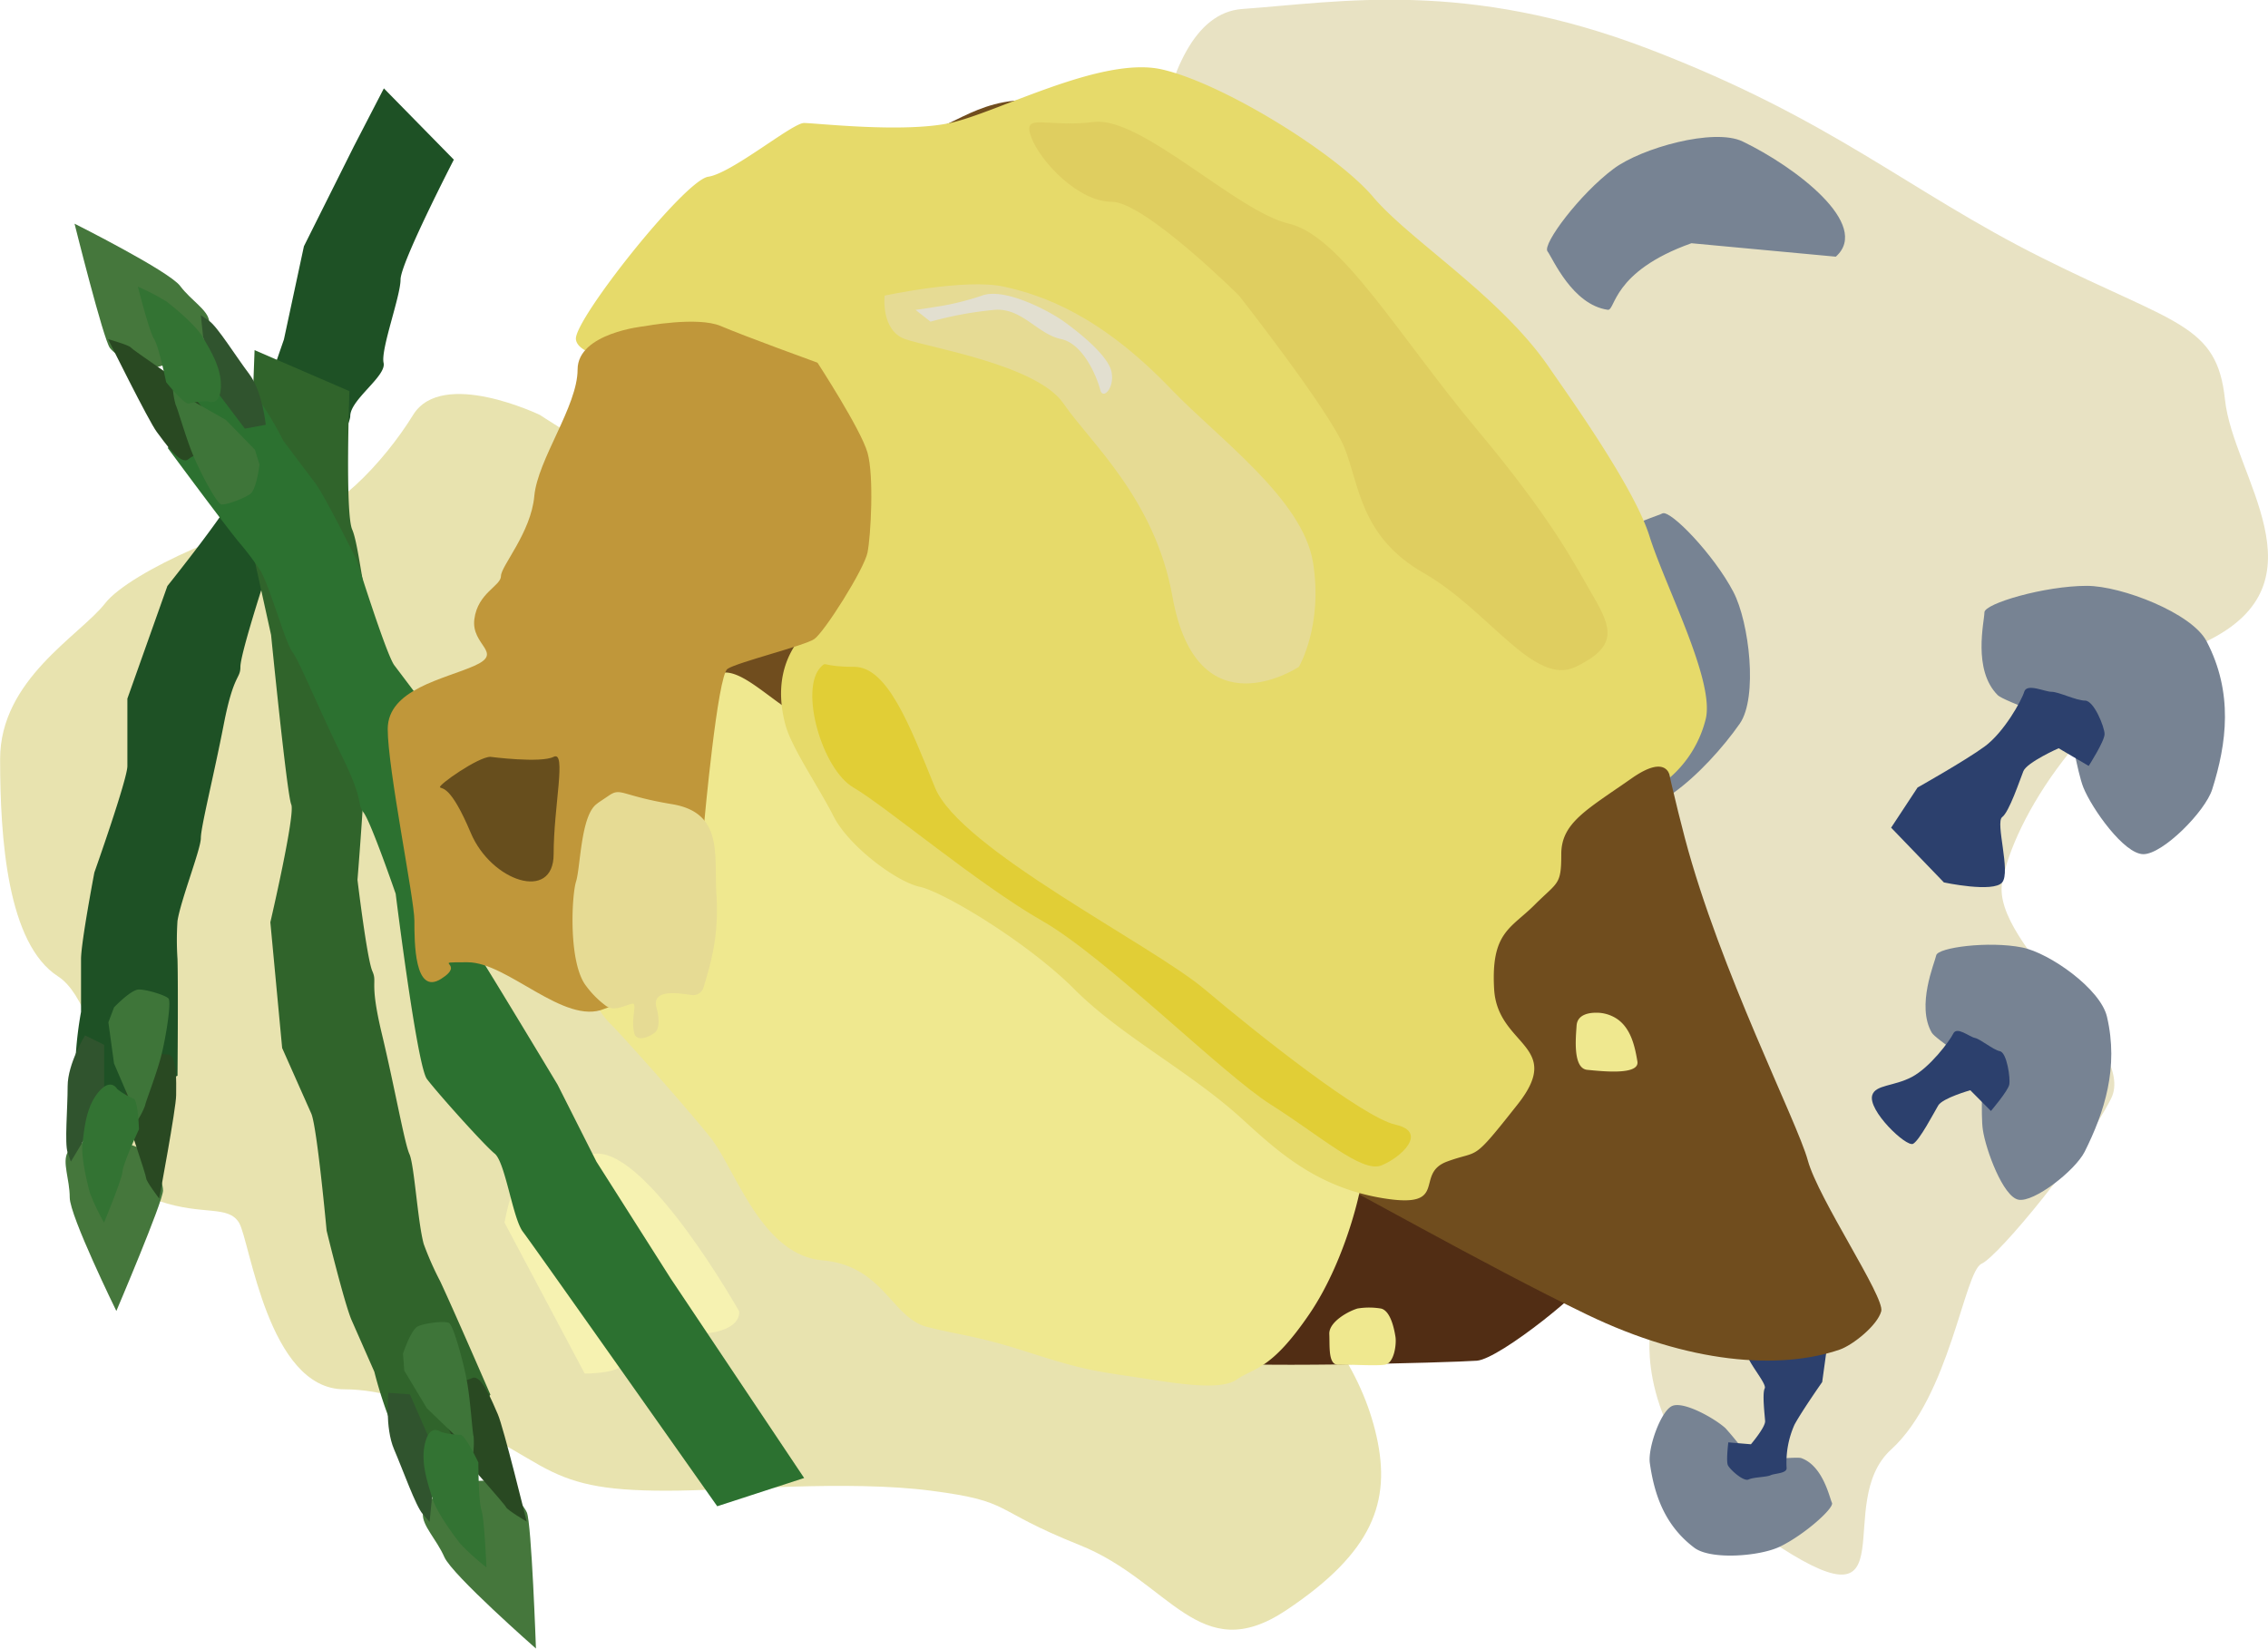 <svg xmlns="http://www.w3.org/2000/svg" viewBox="0 0 401.34 291.78"><title>01ambassadeurs</title><path d="M116,110.85s-17.31-8.34-22.44,0-14.74,18.59-21.8,18.59-28.2,9-32.69,14.74-18.59,13.47-18.59,27.57,1.28,32.7,10.25,38.47S41,247.4,48.67,250s12.18.64,14.1,3.84S67.9,283.3,81.36,283.3s28.85,10.26,34.62,13.47,10.9,4.48,22.44,4.48,32.06-1.92,46.8,0,10.26,3.21,26.29,9.62,21.15,21.8,36.54,11.54,18.59-19.23,16-30.77-9.72-21.8-23.78-35.26S157,126.87,148.68,126.87,116,110.85,116,110.85Z" transform="translate(-20.46 -37.41)" style="fill:#e8e3af"/><path d="M223.65,83s-.57-42.78,16.65-44,39.57-5.35,72.07,7.13S358,71.12,381.72,83s31.06,11.68,32.47,25.15,18.26,32.27-3.25,42.76-34.24,31.64-36.18,42.68,24,28.85,19.27,38.26-19.85,27.84-22.92,29.23-5.6,23.42-16,32.88,3.27,32.05-19.7,17.23-23.43-32.55-23-37.66S223.65,83,223.65,83Z" transform="translate(-20.46 -37.41)" style="fill:#e8e2c3"/><path d="M88.39,53.05l12.38,12.62s-9.43,18.27-9.43,21.22-3.54,12.38-3,14.74-5.9,6.49-5.9,9.43-15.33,29.48-15.33,29.48S63,153.22,63,155.43s-1.18,1.11-2.95,10.21S56,183.78,56,185.74s-3.53,10.89-4.13,14.65a51,51,0,0,0,0,6.77c.14,5.16,0,20.64,0,20.64s-17.65,8.67-18.07,3.45a66.57,66.57,0,0,1,1-14.75v-9.34c0-2.95,2.36-15.33,2.36-15.33S43,175.33,43,173V161.06l7.08-19.93s11.79-14.74,11.79-16.51S70.7,97.5,70.7,97.5L74.24,81l8.84-17.69Z" transform="translate(-20.46 -37.41)" style="fill:#1e5125"/><path d="M32.43,241.36c-1,1.76.37,4.74.37,8s8.25,20.08,8.25,20.08,8.26-19.39,8.26-21.32-2.18-6.74-4.26-7.56-6.06-2.2-7.3-1.79S33.15,240.07,32.43,241.36Z" transform="translate(-20.46 -37.41)" style="fill:#45773c"/><path d="M35.51,220.66s-3.08,5-3.08,9-.56,10.07,0,11.75L33,243l5.88-9.79V222.33Z" transform="translate(-20.46 -37.41)" style="fill:#30542e"/><path d="M42.43,227.12l.53,8.39s3.37,9.9,3.37,10.45,2.3,3.58,2.3,3.58,3-16,3-18.29.24-7.29-1.56-7.22-4.46-1.45-5.53,0S42.43,227.12,42.43,227.12Z" transform="translate(-20.46 -37.41)" style="fill:#294922"/><path d="M40.64,215.7s3-3.16,4.4-3.16,4.68,1,5.23,1.58-.41,6.67-1.24,10-2.89,8.53-2.89,8.94a13.54,13.54,0,0,1-1.24,2.48l-4.26-9.9-1-7.29Z" transform="translate(-20.46 -37.41)" style="fill:#3e7539"/><path d="M41.19,230.15s-1.1-2.07-3.3.55-2.47,6.33-2.82,8.87.89,7.49,1.31,9a38.28,38.28,0,0,0,2.49,5.22s3.15-7.56,3.28-9.07,2.9-7.43,2.9-7.43-.15-5.3-1-5.45A12.74,12.74,0,0,1,41.19,230.15Z" transform="translate(-20.46 -37.41)" style="fill:#337333"/><path d="M65.51,99.38l16.78,7.26s-.77,21.61.49,24.48,2.09,13.48,3.65,15.54-2.62,8.7-1.35,11.57-1.36,34.9-1.36,34.9,1.68,14,2.63,16.16-.6,1.56,1.69,11.13,4,19.33,4.87,21.24,1.46,12,2.53,15.92a54.31,54.31,0,0,0,2.91,6.59c2.35,5,8.89,20.08,8.89,20.08s-12.46,15.6-15.09,10.69a75.17,75.17,0,0,1-5.45-14.75l-4-9.08c-1.27-2.87-4.44-15.88-4.44-15.88s-1.7-18.45-2.72-20.74L70.39,222.9,68.3,200.64s4.46-19.13,3.7-20.85-3.57-30-3.57-30l-3.86-17.5.49-20.8Z" transform="translate(-20.46 -37.41)" style="fill:#30642b"/><path d="M95.29,305.32c-.14,2.11,2.38,4.46,3.8,7.67s16.21,16.19,16.21,16.19-.78-22.21-1.61-24.09-4.9-5.67-7.16-5.63-6.5.32-7.46,1.22S95.39,303.77,95.29,305.32Z" transform="translate(-20.46 -37.41)" style="fill:#45773c"/><path d="M89.19,283.92s-.65,6.15,1,10,3.82,10,5.06,11.44l1.23,1.41,1.17-11.92L93,284.2Z" transform="translate(-20.46 -37.41)" style="fill:#30542e"/><path d="M98.32,287.41l4.1,7.94s7.35,8.27,7.59,8.81,3.65,2.55,3.65,2.55-4.11-16.75-5.11-19-2.92-7.19-4.55-6.39-4.71.41-5.06,2.24S98.32,287.41,98.32,287.41Z" transform="translate(-20.46 -37.41)" style="fill:#294922"/><path d="M91.77,277s1.41-4.3,2.67-4.86,4.7-1,5.47-.58,2.5,6.66,3.16,10.2,1,9.47,1.2,9.87a14.86,14.86,0,0,1-.07,2.92L96,286.66,92,280Z" transform="translate(-20.46 -37.41)" style="fill:#3e7539"/><path d="M98.49,290.85s-1.9-1.56-2.79,1.88.46,7.16,1.24,9.77,4,6.94,5.07,8.24a43,43,0,0,0,4.53,4.08s-.36-8.64-.89-10.17-.54-8.4-.54-8.4-2.42-5.1-3.24-4.91A12.88,12.88,0,0,1,98.49,290.85Z" transform="translate(-20.46 -37.41)" style="fill:#337333"/><path d="M109.74,253.8s1.07-6.22,2.48-6.93,4.5-4.89,13.78-5.28,25.25,27.89,25.25,27.89.71,3.38-6.39,4-13.81,3.8-14.36,5.42-6.57,1.62-6.57,1.62Z" transform="translate(-20.46 -37.41)" style="fill:#f6f2b1"/><path d="M162.76,299l-15.38,5S114.81,257.78,113,255.43s-3.12-12.32-5-13.84-10.25-10.87-12-13.22-5.52-32.77-5.52-32.77-4.34-12.6-5.67-14.37.27-1.59-3.8-9.92-7.63-17-8.82-18.53S68.45,142,66.67,138.6a51.77,51.77,0,0,0-4.08-5.41c-3.22-4-12.43-16.47-12.43-16.47S59,99.16,62.5,103.08a66.81,66.81,0,0,1,8.11,12.36l5.62,7.46c1.78,2.35,7.35,13.65,7.35,13.65s5.24,16.73,6.66,18.61l7.18,9.51,6.35,20.16s-.53,18.87.54,20.28,14.81,24.26,14.81,24.26L126,243l13.15,20.7Z" transform="translate(-20.46 -37.41)" style="fill:#2c7130"/><path d="M57.47,94.21c-.28-2-3.15-3.56-5.14-6.2S33.65,77,33.65,77s5.1,20.46,6.26,22,5.79,4.07,8,3.48,6.16-1.9,6.9-3S57.68,95.67,57.47,94.21Z" transform="translate(-20.46 -37.41)" style="fill:#45773c"/><path d="M67.49,112.59s-.58-5.88-2.94-9-5.62-8.38-7.08-9.38L56,93.2l1.21,11.36,6.58,8.71Z" transform="translate(-20.46 -37.41)" style="fill:#30542e"/><path d="M58.07,111.6l-5.48-6.38s-8.65-5.88-9-6.32-4-1.46-4-1.46,7.2,14.55,8.61,16.41,4.2,6,5.6,4.83,4.43-1.54,4.41-3.33S58.07,111.6,58.07,111.6Z" transform="translate(-20.46 -37.41)" style="fill:#294922"/><path d="M66.38,119.63s-.51,4.35-1.61,5.18-4.31,2-5.13,1.88-3.69-5.57-5-8.7-2.83-8.55-3.08-8.88a14.34,14.34,0,0,1-.5-2.72l9.37,5.34L65.57,117Z" transform="translate(-20.46 -37.41)" style="fill:#3e7539"/><path d="M57.24,108.44s2.12,1,2.3-2.43-1.84-6.54-3.1-8.78S51.22,91.78,50,90.82a39.62,39.62,0,0,0-5.14-2.67s2,7.94,2.85,9.23,2.15,7.67,2.15,7.67,3.32,4.14,4.07,3.77A12.86,12.86,0,0,1,57.24,108.44Z" transform="translate(-20.46 -37.41)" style="fill:#337333"/><path d="M386.63,165.64s1.43,8.5,2.5,11.15c1.48,3.68,7.18,11.8,10.62,11.8s10.93-7.53,12.18-11.48c2.57-8.12,3.77-17.08-1-26.2-2.6-5-15.06-9.81-21.19-9.81-7.46,0-18.12,3.13-18.12,4.69S369.47,156,374,160.47C375,161.46,386.63,165.64,386.63,165.64Z" transform="translate(-20.46 -37.41)" style="fill:#778393"/><path d="M345.32,82.84c6.36-5.67-7.21-15.93-16.48-20.39C323.76,60,310.9,63.61,306,67.28c-6,4.47-12.64,13.36-11.7,14.61s4.36,9.44,10.66,10.35c1.4.21.66-6.74,14.81-11.78" transform="translate(-20.46 -37.41)" style="fill:#778393"/><path d="M305.58,178.48c4.59,7.18,16.88-4.59,22.75-13,3.21-4.62,1.7-17.89-1.14-23.32-3.46-6.61-11.18-14.6-12.56-13.88s-10,2.81-11.92,8.89c-.42,1.34,6.56,1.72,9.28,16.49" transform="translate(-20.46 -37.41)" style="fill:#778393"/><path d="M364.45,193.59s8.75,1.87,10.31,0-1.25-10.63,0-11.56,3.12-6.56,3.75-8.13,6.24-4.06,6.24-4.06l5.32,3.13s2.81-4.38,2.81-5.63-1.88-5.93-3.44-5.93-4.69-1.56-5.94-1.56-4.37-1.57-4.84,0-3.59,7.18-7,9.68-11.87,7.26-11.87,7.26l-4.68,7.11Z" transform="translate(-20.46 -37.41)" style="fill:#2c406d"/><path d="M330.37,296a57.91,57.91,0,0,0-4.57-5.81c-1.89-1.73-7.47-4.88-9.48-3.92s-4.28,7.43-3.91,10.08c.77,5.46,2.56,11,7.88,15,2.91,2.18,11.52,1.52,15.09-.18,4.35-2.08,9.7-6.87,9.26-7.78s-1.57-6.54-5.45-7.92C338.33,295.19,330.37,296,330.37,296Z" transform="translate(-20.46 -37.41)" style="fill:#778393"/><path d="M335.52,273.53s-5.62,1.34-6,2.87,3.68,5.84,3.22,6.74,0,4.7.07,5.78-2.51,4.11-2.51,4.11l-4-.34s-.42,3.33-.07,4.06,2.75,2.94,3.66,2.51,3.16-.4,3.89-.75,3-.3,2.83-1.35a16.45,16.45,0,0,1,1.4-7.6c1.31-2.42,4.9-7.54,4.9-7.54l.75-5.46Z" transform="translate(-20.46 -37.41)" style="fill:#2c406d"/><path d="M371.34,226.86s-.4,7.93,0,10.5c.52,3.57,3.57,11.83,6.29,12.38s10-5.1,11.73-8.49c3.5-7,6.06-14.89,3.94-23.91-1.17-4.94-10.17-11.27-15-12.24-5.92-1.18-14.92,0-15.21,1.39s-3.55,8.89-.79,13.69C362.85,221.23,371.34,226.86,371.34,226.86Z" transform="translate(-20.46 -37.41)" style="fill:#778393"/><path d="M359,239.85c1.16-.66,3.66-5.46,4.44-6.78s5.68-2.7,5.68-2.7l3.65,3.67s3-3.52,3.24-4.65-.42-5.68-1.65-5.93-3.44-2.15-4.43-2.35-3.18-2.1-3.83-.76-4.15,6-7.32,7.67-6.41,1.36-7,3.19C350.88,233.89,357.81,240.5,359,239.85Z" transform="translate(-20.46 -37.41)" style="fill:#2c406d"/><path d="M126,194.78s-3.42,20.05,9,28.3,24.17,24.17,29.48,28.3,24.17,23,34.19,23,28.89,2.41,33.61,3.86,45.4.32,49.52,0,20.05-13.29,20.64-15.65-11.21-37.73-37.15-56S206.3,149.38,185.07,150s-36.37-1.78-40,0S126,194.78,126,194.78Z" transform="translate(-20.46 -37.41)" style="fill:#512d14"/><path d="M346,276.28c-10.68,3.65-26.71,2.48-44.72-6.21s-44.09-23.6-47.2-24.85-34.16-28.57-40.37-30.43S185.11,185,177,180s-28.57-14.91-29.19-22.36-23.61-43.47-21.74-55.9.82-11.55,4.33-14.73c4.31-3.9,3.7-5.3,9.61-8.78,10.56-6.21,6-4.65,11.52-9.4,8-6.88,21.74-7.46,29.19-7.46s11.8-6.83,23-6.21,14.48-5.05,24.94,0,33.44,15.57,43.38,25.51,31.06,34.16,32.3,37.88,8.07,43.77,14.28,67.22,19.88,50.17,21.74,57,13.66,24.22,13,26.71S348.36,275.46,346,276.28Z" transform="translate(-20.46 -37.41)" style="fill:#704d1e"/><path d="M124.57,210a13.6,13.6,0,0,0,4.16,8.87c2.08,2.1,12.61,13.86,17.37,19.77,4.47,5.55,9,20.87,19.87,21.83s12.24,10.21,18.59,11.8,8.62,1.51,17.69,4.42S213.59,280,220.4,281s15.73,2.78,18.9.58,6-1.54,12.85-11.58,10-24.67,9.52-26.68-43.09-48.86-53.07-53.17-30.84-22-40.36-23.43-17.5-14.47-22.14-8.91-7.35,7.95-7.35,19.43S124.57,210,124.57,210Z" transform="translate(-20.46 -37.41)" style="fill:#efe88f"/><path d="M260.69,269c-1.62.47-5.1,2.37-5,4.53s-.23,5.5,1.6,5.42,6.47.24,8.2,0,2.1-3.73,1.91-4.93-.8-4.52-2.5-5A12.67,12.67,0,0,0,260.69,269Z" transform="translate(-20.46 -37.41)" style="fill:#efe88f"/><path d="M159.43,165.64c-1.69-6.38-.52-11.92,3.33-16.08s6.22-24.53,5-30.69-7.13-8.7-13.07-12.48-32-3.58-32.32-9c-.18-3.56,19.25-28.1,23.41-28.7s14.89-9.51,16.95-9.51,17.51,1.79,25.83,0,26.74-11.88,37.44-9.5,30.9,14.85,37.44,22.58,22.54,17.57,31.16,30.2c2.64,3.88,14.95,20.9,17.74,29.82s11.71,25.81,9.93,32.51A20.13,20.13,0,0,1,316,175s-.32-4.39-6.81.17c-8,5.59-12.45,7.88-12.45,13.42s-.59,4.84-4.75,9-7.72,4.79-7.13,14.9,12.48,9.85,4.16,20.38-6.54,7.93-12.48,10.12.59,8.43-11.29,6.5-18.82-8.42-24.95-14c-9.23-8.45-21.4-14.66-29.72-23s-23.18-17.23-27.34-18.12-12.58-7.19-15.27-12.48S160.51,169.73,159.43,165.64Z" transform="translate(-20.46 -37.41)" style="fill:#e6da6a"/><path d="M302.91,216.65c-1,0-3.32.18-3.46,2.29s-.7,7.57,1.89,7.82,9.29,1,8.87-1.49-1.08-5.79-3.58-7.51A6.54,6.54,0,0,0,302.91,216.65Z" transform="translate(-20.46 -37.41)" style="fill:#efe88f"/><path d="M177,89.73s14.3-3.1,21.14-1.58,17,5,29.66,18.24c8.25,8.59,23.17,19.34,25,30.53s-2.49,18.51-2.49,18.51-18,12-22.38-12.45c-3.1-17.34-14.6-27.3-19.27-34.14s-23.62-9.86-28-11.4S177,89.73,177,89.73Z" transform="translate(-20.46 -37.41)" style="fill:#e6db94"/><path d="M165.74,155.43c-3.89,3.93.18,18.13,5.74,21.36s22.15,17.18,33.4,23.6,31.94,27.15,40.48,32.53,16.08,12.12,19.51,10.77,8.41-5.9,2.55-7.22-24.31-15.95-33.75-23.93-43.33-24.84-47.76-35.75-8.39-21.36-14.28-21.36S166.78,154.38,165.74,155.43Z" transform="translate(-20.46 -37.41)" style="fill:#e1ce36"/><path d="M182.47,92.25s1.4-.17,3.31-.49a47.71,47.71,0,0,0,8.36-2c4-1.58,12,2.68,14.69,4.63s7.78,6,8.33,8.88-1.56,4.94-2,3.15-2.8-8.12-6.94-9-6.81-5.4-11.55-5.19a64.94,64.94,0,0,0-11.55,2.11Z" transform="translate(-20.46 -37.41)" style="fill:#e2dfd0"/><path d="M239.72,89.73s15.9,20.25,18.61,26.82,2.72,15.81,14.13,22.32S291.92,159,299.3,155.43s6.46-6.71,3.12-12.45-7.15-13.48-20.73-29.71S257.79,79.14,248.55,77,222.35,57.93,214,59s-12.7-1.78-11.07,2.64,8.39,11.48,14.24,11.48S239.72,89.73,239.72,89.73Z" transform="translate(-20.46 -37.41)" style="fill:#dfce60"/><path d="M134.47,95.15s-11.8,1.17-11.8,7.66-7.07,15.92-7.66,22.4-5.9,12.38-5.9,14.15S105,142.31,104.4,147s5.3,5.89,0,8.25-15.33,4.13-15.33,11.2,4.72,30.09,4.72,33.91,0,13.26,4.71,10.31-2.36-2.95,4.72-2.95,17.1,11.2,24.17,8.25,16.51-2.35,17.69-7.07,0-25.94,0-25.94,2.36-26,4.12-27.17,13.56-4.08,15.33-5.26,8.85-12.38,9.44-15.32,1.17-13.56,0-17.69-8.85-15.92-8.85-15.92-13-4.72-17.09-6.48S134.47,95.15,134.47,95.15Z" transform="translate(-20.46 -37.41)" style="fill:#c0973a"/><path d="M107.24,171.36c-2.16,0-9.28,5-8.92,5.39s1.83-.51,5.45,8.08,14.66,12.27,14.66,3.76,2.33-18.39,0-17.23S107.24,171.36,107.24,171.36Z" transform="translate(-20.46 -37.41)" style="fill:#674e1d"/><path d="M126,179.74c-2.79,2.17-2.81,11.17-3.6,13.68s-1.39,14.46,1.8,18.52a16.72,16.72,0,0,0,3.55,3.54c1.53,1,3.32-.18,4.58-.42,1-.2-.32,2.66.39,5.28.29,1.08,1.72,1.14,3.52-.1,1.06-.73.83-2.9.39-4.5-1.07-3.91,5.74-2.15,6.56-2.2a1.94,1.94,0,0,0,1.77-1.39c1.65-5.38,2.69-9.72,2.27-16.55s1.29-14.34-7.84-15.86-9-3-11.19-1.52S126.53,179.33,126,179.74Z" transform="translate(-20.46 -37.41)" style="fill:#e6db94"/></svg>
